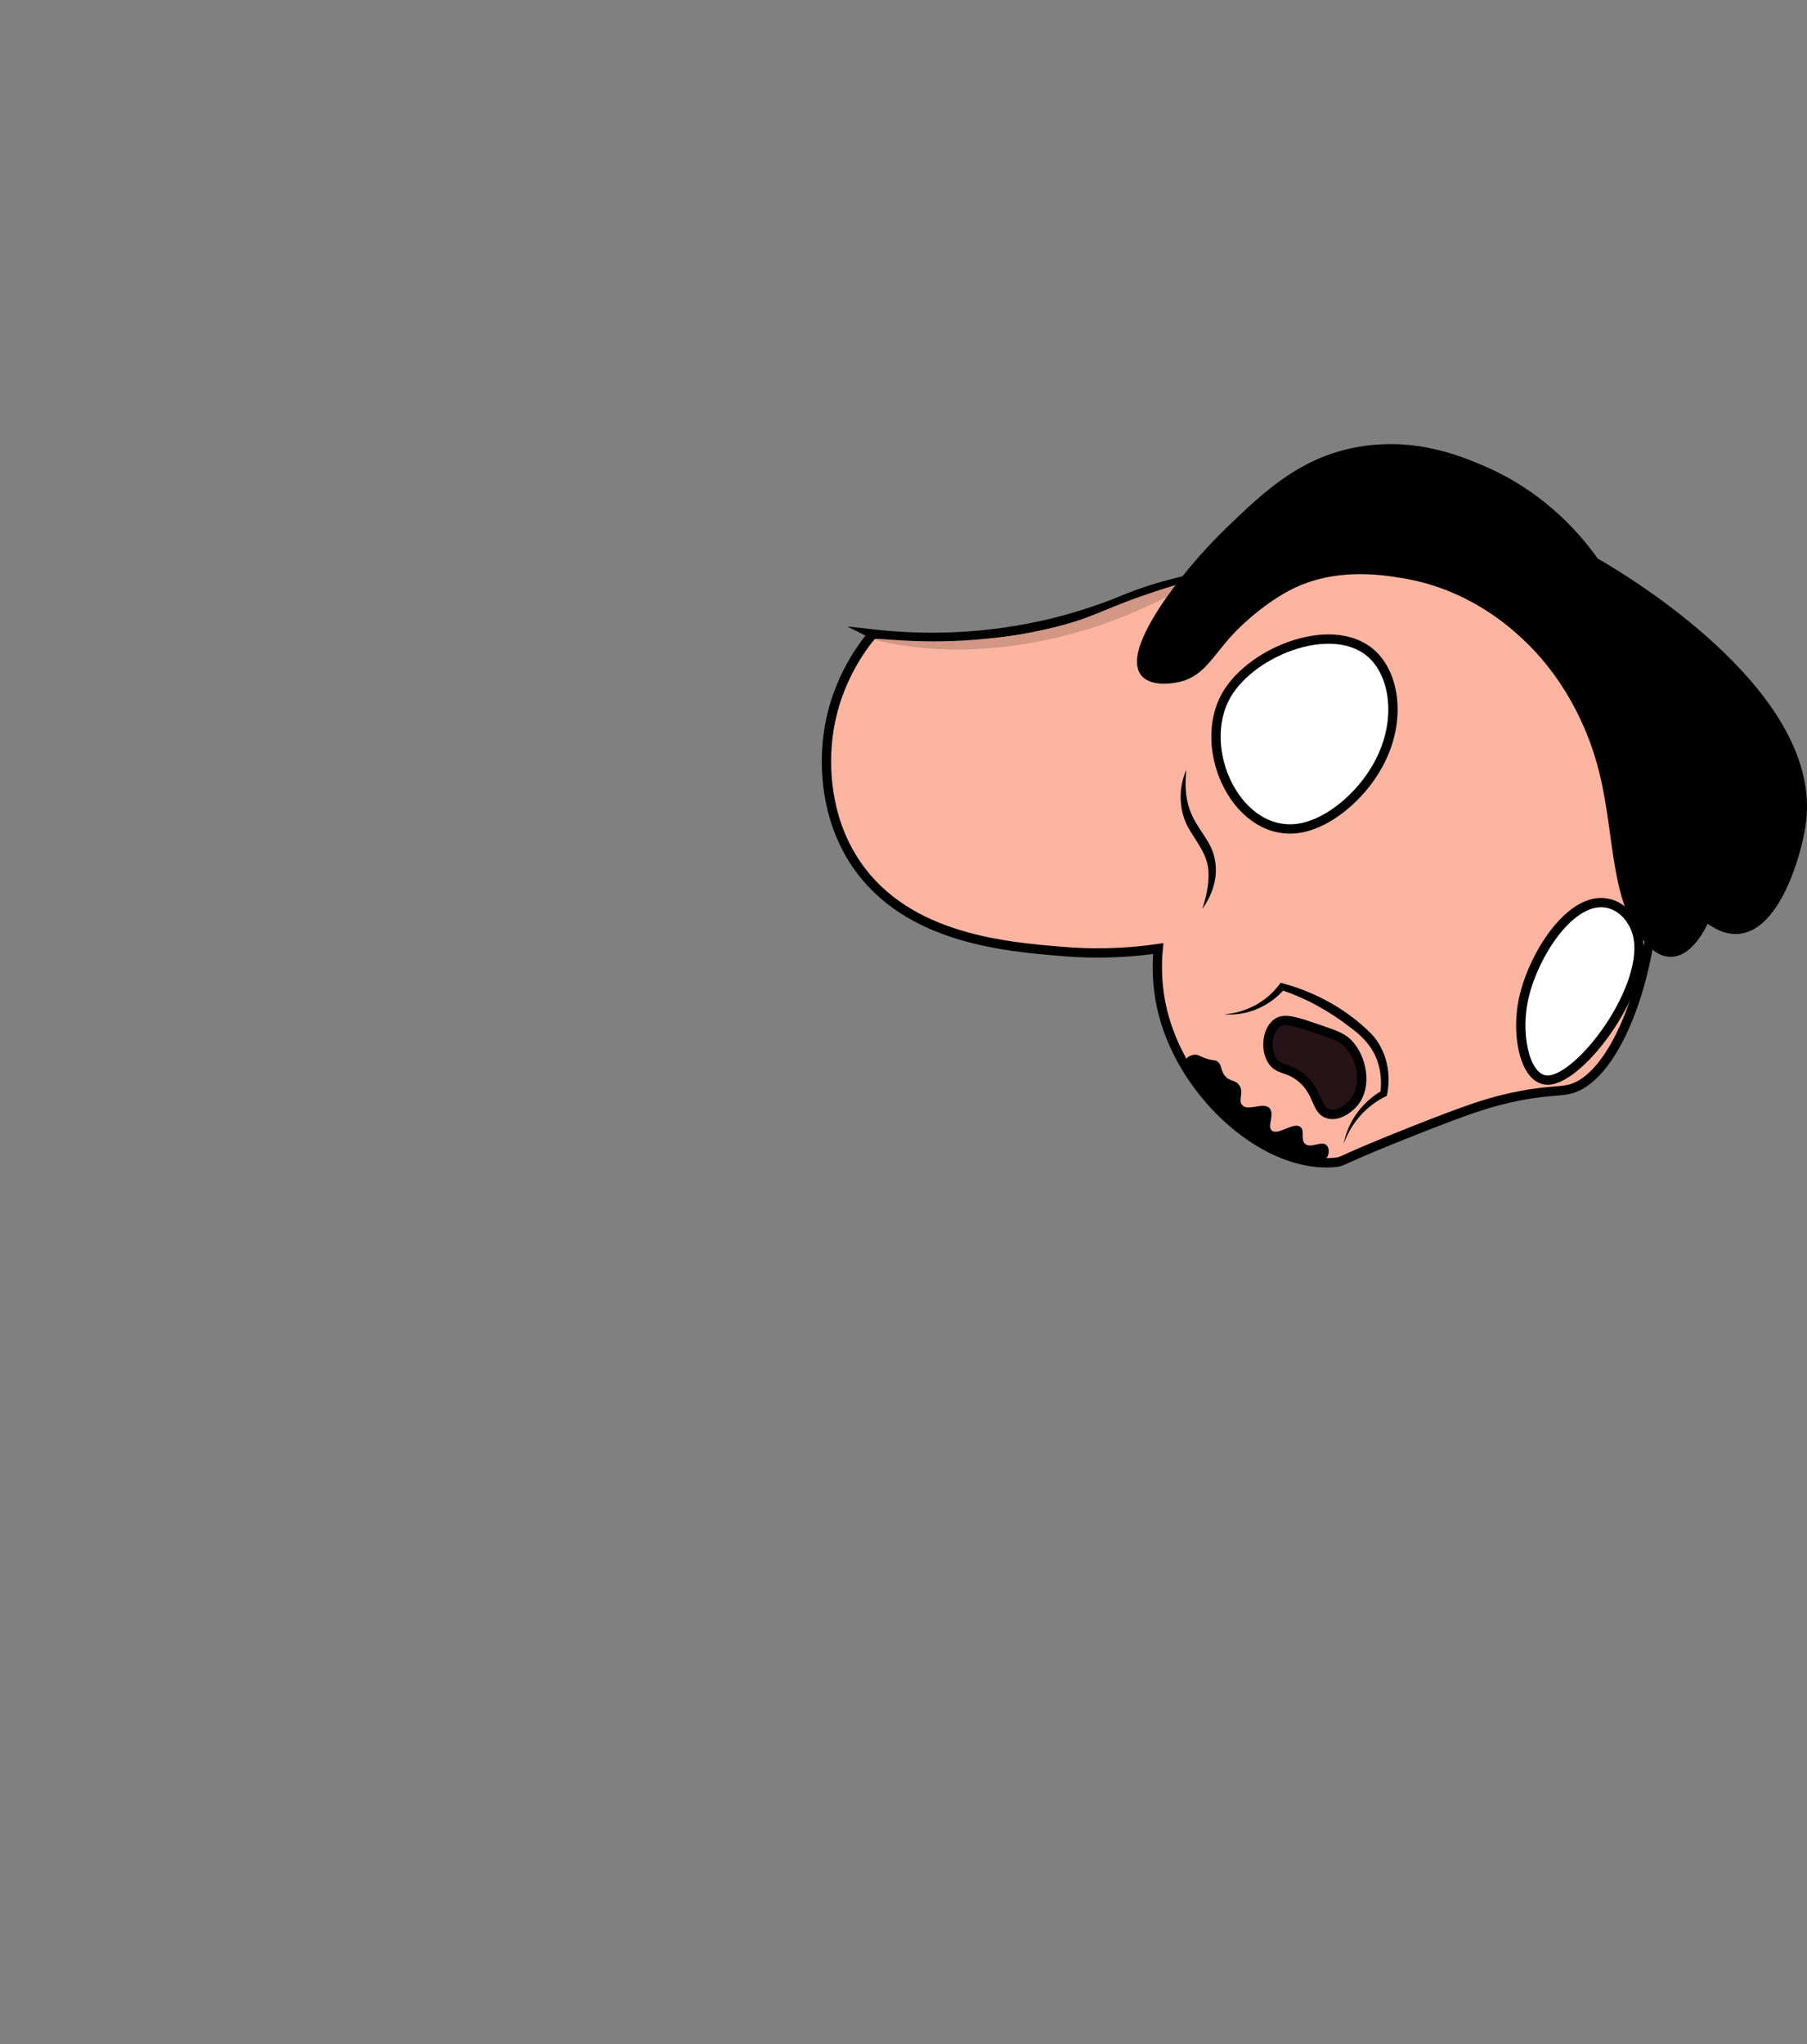 <?xml version="1.0" encoding="UTF-8"?>
<svg id="_Слой_10" data-name="Слой 10" xmlns="http://www.w3.org/2000/svg" viewBox="0 0 582.184 658.637">
  <rect x="0" y="0" width="582.184" height="658.637" fill="#808080" stroke="none"/>
  <defs>
    <style>
      .cls-1, .cls-2, .cls-3, .cls-4 {
        stroke: #000;
        stroke-miterlimit: 10;
        stroke-width: 3px;
      }

      .cls-2 {
        fill: #fab4a0;
      }

      .cls-5 {
        fill: #d19684;
      }

      .cls-3 {
        fill: #fff;
      }

      .cls-4 {
        fill: #261318;
      }
    </style>
  </defs>
  <g id="_голова" data-name="голова">
    <g>
      <g>
        <g>
          <path class="cls-2" d="M281.207,204.279c-3.505,4.147-13.305,16.822-14.738,36.02-.343,4.6-1.421,22.382,9.581,38.361,16.414,23.839,47.824,26.395,66.811,27.939,12.563,1.022,23.076,.08,30.297-.969-.435,4.61-.686,12.457,1.755,21.539,7.12,26.497,33.419,49.647,55.438,47.321,2.73-.288,.523-.454,25.69-10.404,16.966-6.708,22.813-8.547,28.816-9.983,13.282-3.176,17.599-2.046,21.868-3.474,23.614-7.899,43.654-93.349,3.64-138.102-38.521-43.084-117.65-31.619-146.534-20.014-3.592,1.443-13.418,5.706-27.735,8.913-22.863,5.122-42.42,4.248-54.89,2.852Z"/>
          <path d="M382.228,248.035c-2.201,19.478,10.181,19.611,9.474,33.488-.312,4.219-2.01,8.085-4.337,11.328,1.218-3.806,2.14-7.639,1.996-11.374,.041-6.101-4.113-10.303-6.864-15.44-2.763-5.564-2.766-12.467-.269-18.002h0Z"/>
          <path d="M394.405,326.804c7.007-.506,13.621-4.008,17.775-9.591,0,0,.425-.561,.425-.561l.746,.196c10.663,2.882,20.753,8.458,28.553,16.341,4.888,5.243,6.444,12.997,4.896,19.879-6.485,3.065-11.488,8.69-13.889,15.498,1.286-7.154,6.028-13.602,12.389-17.207,0,0-.567,.794-.567,.794,.527-4.119,.051-8.33-1.646-12.006-1.723-3.771-4.683-6.644-8.023-9.102-6.73-5.234-14.218-9.427-22.342-12.094,0,0,1.171-.365,1.171-.365-4.692,5.609-12.232,8.871-19.488,8.218h0Z"/>
          <path class="cls-4" d="M409.764,341.505c2.119,3.54,5.303,2.127,9.727,5.961,5.51,4.774,4.451,10.324,8.502,11.428,3.098,.844,6.518-1.638,8.173-3.602,4.441-5.27,2.696-14.553-2.011-19.272-1.822-1.827-4.488-2.735-9.819-4.553-6.955-2.371-10.433-3.557-12.817-1.92-3.206,2.201-3.968,8.262-1.755,11.958Z"/>
          <path class="cls-5" d="M281.96,205.933c-.049,.503,9.02,2.513,20.006,3.169,5.418,.323,29.798,1.53,59.69-10.342,6.133-2.436,14.956-6.371,25.044-12.522-3.799,1.004-9.384,2.577-16.044,4.826-10.553,3.564-14.764,5.773-21.13,8.087-12.891,4.684-23.593,5.789-31.956,6.652-20.423,2.108-35.545-.517-35.609,.13Z"/>
          <path class="cls-1" d="M368.826,216.603c2.776,3.573,10.733,1.682,11.099,1.591,7.153-1.778,9.611-7.822,16.657-15.34,0,0,7.997-8.534,17.974-13.841,14.957-7.957,30.839-5.322,37.684-4.187,20.445,3.392,33.522,14.735,37.94,18.669,18.03,16.056,24.095,36.291,25.671,41.798,6.058,21.171,3.8,42.895,14.499,56.408,2.596,3.279,5.181,5.096,7.935,5.083,6.59-.032,10.891-10.526,11.3-11.556,2.885,2.429,6.587,4.574,10.605,4.169,12.113-1.222,18.979-24.807,20.205-34.795,5.144-41.914-60.14-79.8-66.683-83.506-4.779-6.808-16.119-20.963-36.038-29.53-7.41-3.187-21.25-8.934-38.525-6.309-19.098,2.902-30.928,14.293-42.896,25.817-15.314,14.747-32.855,38.543-27.427,45.528Z"/>
        </g>
        <path class="cls-3" d="M527.476,300.799c-1.618-5.95-6.983-11.068-13.696-9.789-10.571,2.013-20.853,19.192-23.189,32.256-2.028,11.342,.984,24.898,8.174,24.74,10.652-.234,33.22-30.63,28.711-47.207Z"/>
        <path class="cls-3" d="M419.262,266.731c8.998-1.73,18.834-9.91,24.41-19.681,7.924-13.885,5.954-28.719-1.176-35.824-12.059-12.016-38.817-1.866-47.253,12.534-10.33,17.631,3.742,46.868,24.019,42.971Z"/>
      </g>
      <path d="M382.199,341.194c.484-.795,1.662-1.276,2.543-1.37,1.339-.143,1.82,.626,4.304,1.37,2.152,.644,2.317,.224,3.13,.783,1.575,1.08,.931,2.631,2.348,4.5,1.633,2.154,3.375,1.262,4.696,3.13,1.693,2.395-.46,4.863,.978,6.457,1.918,2.125,6.795-1.107,8.804,.978,1.813,1.882-.881,5.899,.783,7.239,2.018,1.625,7.024-2.921,9.196-1.174,1.521,1.224-.107,4.124,1.565,5.478,1.893,1.533,5.237-1.161,6.848,.391,.946,.911,.896,2.902,.056,4.03-.462,.621-1.8,1.835-7.186,.888-3.089-.543-9.23-2.1-18.695-9.222-4.716-3.548-7.462-6.376-11.152-10.174-3.672-3.78-9.877-10.582-8.217-13.304Z"/>
    </g>
  </g>
</svg>